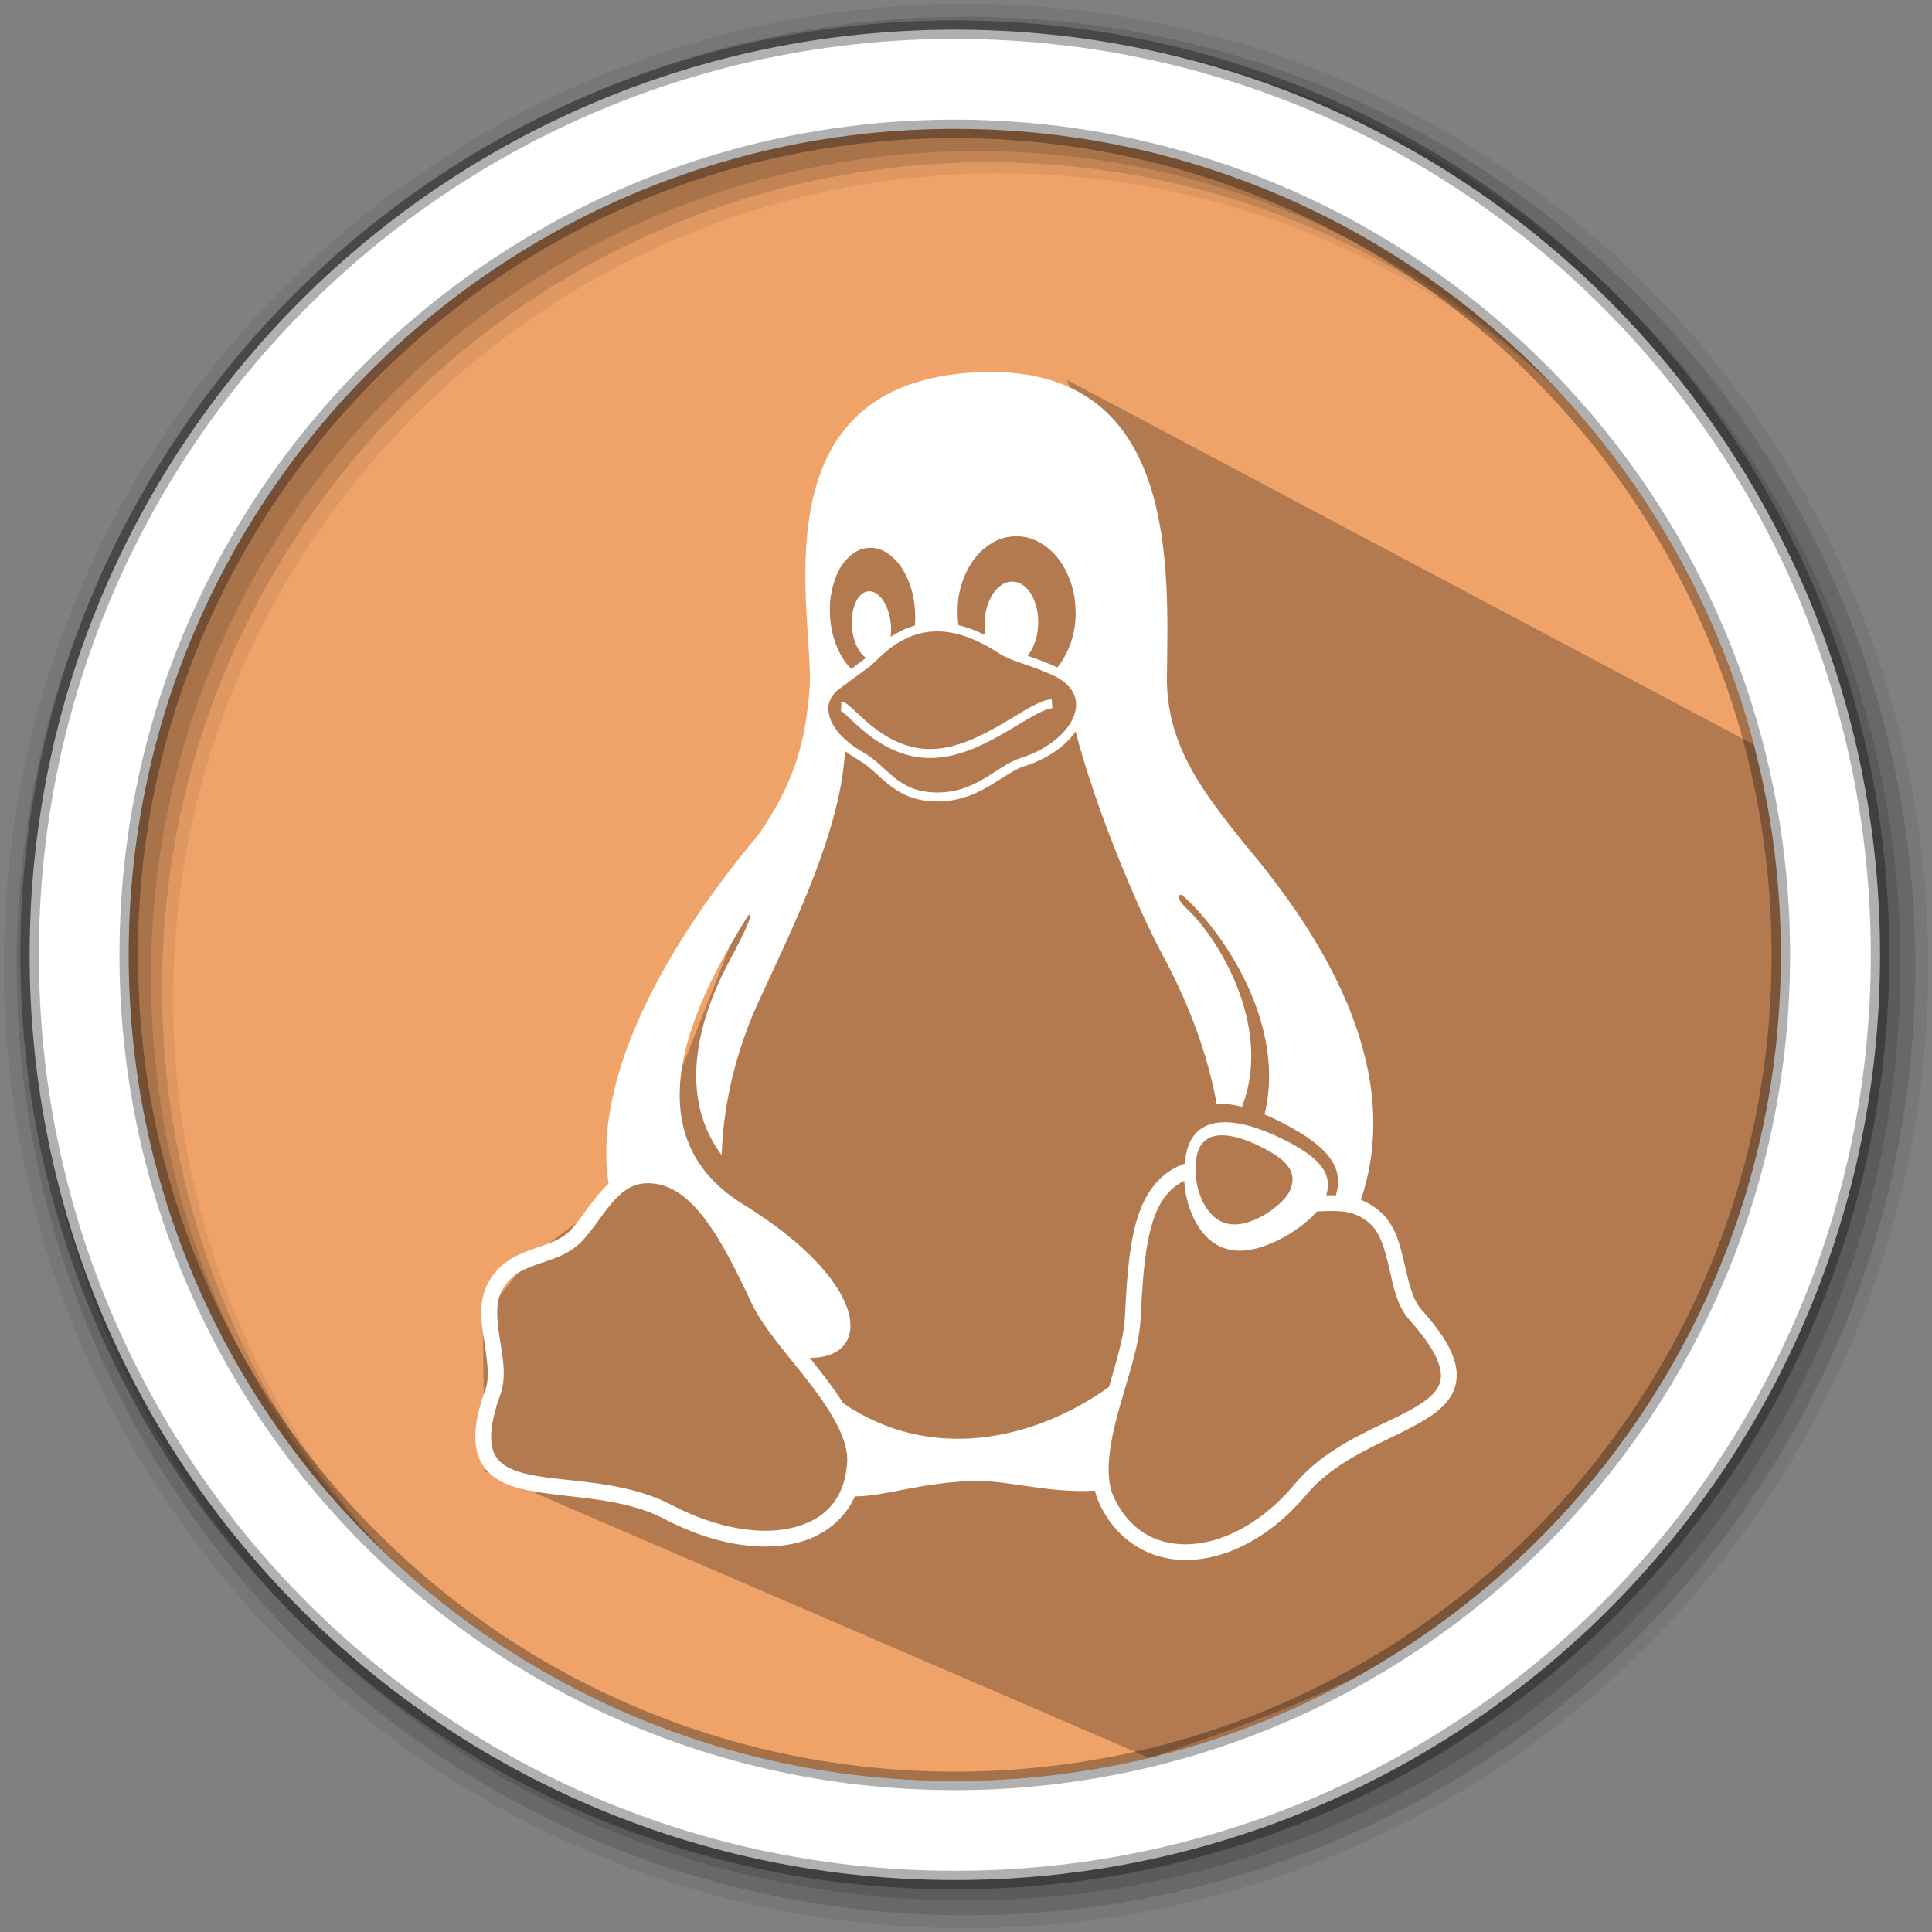 <svg height="512" viewBox="0 0 512 512" width="512" xmlns="http://www.w3.org/2000/svg">
 <rect x="0" y="0" width="512" height="512" fill="#808080" stroke="none"/>
 <path d="m471.95 253.05c0 120.9-98.01 218.9-218.9 218.9-120.9 0-218.9-98.01-218.9-218.9 0-120.9 98.01-218.9 218.9-218.9 120.9 0 218.9 98.01 218.9 218.9" fill="#efa369" fill-rule="evenodd"/>
 <path d="m256 1c-140.83 0-255 114.17-255 255 0 140.83 114.17 255 255 255 140.83 0 255-114.17 255-255 0-140.83-114.17-255-255-255m8.827 44.931c120.9 0 218.9 98 218.9 218.9 0 120.9-98 218.9-218.9 218.9-120.9 0-218.93-98-218.93-218.9 0-120.9 98.03-218.9 218.93-218.9" fill-opacity=".067" fill-rule="evenodd"/>
 <g fill-opacity=".129" fill-rule="evenodd">
  <path d="m256 4.433c-138.94 0-251.57 112.63-251.57 251.57 0 138.94 112.63 251.57 251.57 251.57 138.94 0 251.57-112.63 251.57-251.57 0-138.94-112.63-251.57-251.57-251.57m5.885 38.556c120.9 0 218.9 98 218.9 218.9 0 120.9-98 218.9-218.9 218.9-120.9 0-218.93-98-218.93-218.9 0-120.9 98.03-218.9 218.93-218.9"/>
  <path d="m256 8.356c-136.77 0-247.64 110.87-247.64 247.64 0 136.77 110.87 247.64 247.64 247.64 136.77 0 247.64-110.87 247.64-247.64 0-136.77-110.87-247.64-247.64-247.64m2.942 31.691c120.9 0 218.9 98 218.9 218.9 0 120.9-98 218.9-218.9 218.9-120.9 0-218.93-98-218.93-218.9 0-120.9 98.03-218.9 218.93-218.9"/>
 </g>
 <path d="m282.904 121.807l-.553-3.771-3.79-6.426-8.338-4.453-4.175 8.185h-3.336l-37.533 12.662-1.113.934-4.193-4.193-4.004 20.697-.835 50.665-41.968 106.201-19.016 20.794-13.646 10.123-12.451 15.888.43 40.775 176.239 76c80.733-26.721 172.019-70.113 169.53-213.31l-3.92-52.36-187.436-99.51 7.873 24.209" opacity=".25"/>
 <path d="m253.04 7.859c-135.42 0-245.19 109.78-245.19 245.19 0 135.42 109.78 245.19 245.19 245.19 135.42 0 245.19-109.78 245.19-245.19 0-135.42-109.78-245.19-245.19-245.19zm0 26.297c120.9 0 218.9 98 218.9 218.9 0 120.9-98 218.9-218.9 218.9-120.9 0-218.93-98-218.93-218.9 0-120.9 98.03-218.9 218.93-218.9z" fill="#ffffff" fill-rule="evenodd" stroke="#000000" stroke-opacity=".31" stroke-width="4.904"/>
 <path d="m262.61 98.577c-2.022-.003-4.131.081-6.33.256-55.583 4.476-40.842 63.197-41.667 82.861-1.015 14.38-3.931 25.712-13.821 39.77-11.619 13.817-27.978 36.181-35.727 59.46-3.657 10.987-5.398 22.186-3.791 32.785-.504.451-.983.923-1.439 1.41-3.411 3.642-5.932 8.055-8.741 11.026-2.624 2.618-6.363 3.613-10.471 5.087-4.11 1.475-8.622 3.649-11.361 8.905 0 0 0 .001-.001.001-.003.006-.012.018-.012.029l0 0c-2.48 4.631-1.742 9.964-.985 14.905.757 4.941 1.524 9.61.506 12.778-3.253 8.891-3.668 15.04-1.378 19.501 2.295 4.47 7.013 6.443 12.345 7.557 10.665 2.227 25.108 1.674 36.491 7.707l.978-1.846-.968 1.852c12.186 6.371 24.54 8.634 34.396 6.383 7.146-1.632 12.947-5.887 15.926-12.435 7.709-.035 16.169-3.303 29.72-4.049 9.193-.741 20.677 3.265 33.886 2.531.345 1.433.845 2.811 1.529 4.121.006.018.012.029.023.041 5.121 10.24 14.635 14.923 24.775 14.123 10.153-.801 20.947-6.788 29.673-17.172l-1.6-1.344 1.612 1.33c8.317-10.085 22.122-14.266 31.275-19.787 4.577-2.761 8.291-6.217 8.578-11.237.287-5.018-2.659-10.641-9.433-18.161 0 0-.001-.001-.001-.001-.001-.003-.006-.006-.006-.012-2.226-2.515-3.288-7.177-4.429-12.142-1.14-4.961-2.413-10.313-6.486-13.782l0 0c-.012-.006-.018-.012-.023-.023 0 0 0 0 0 0-1.621-1.413-3.306-2.371-5.002-3.015 5.663-16.795 3.441-33.519-2.275-48.632-7.016-18.548-19.264-34.709-28.619-45.764-10.471-13.207-20.712-25.746-20.51-44.266.312-28.266 3.109-80.683-46.63-80.751zm6.734 43.546c2.822 0 5.233.827 7.709 2.625 2.515 1.826 4.328 4.111 5.788 7.303 1.434 3.111 2.123 6.153 2.191 9.764 0 .095 0 .175.029.27.023 3.706-.609 6.857-2.015 10.075-.803 1.837-1.724 3.378-2.827 4.713-.374-.18-.763-.353-1.167-.519l0 0c-2.796-1.198-4.941-1.96-6.729-2.58.648-.779 1.188-1.703 1.662-2.858.717-1.745 1.068-3.449 1.136-5.477 0-.081.023-.149.023-.243.041-1.947-.216-3.611-.784-5.315-.595-1.785-1.352-3.07-2.448-4.138-1.095-1.068-2.191-1.555-3.503-1.596-.061-.003-.123-.003-.184-.003-1.234.003-2.305.427-3.414 1.355-1.163.974-2.029 2.218-2.745 3.949-.717 1.731-1.068 3.449-1.136 5.491-.012.081-.012.149-.012.23-.023 1.122.047 2.151.221 3.149-2.525-1.258-4.904-2.116-7.137-2.647-.128-.966-.201-1.962-.224-3.004l0-.284c-.041-3.692.568-6.857 1.988-10.075 1.42-3.219 3.178-5.531 5.653-7.411 2.475-1.88 4.909-2.745 7.79-2.772.047 0 .09 0 .135 0zm-38.63 3.059c1.872.003 3.548.63 5.281 2.014 1.88 1.501 3.3 3.421 4.49 6.126 1.19 2.705 1.826 5.41 2.002 8.601l0 .029c.085 1.34.075 2.602-.029 3.824-.37.105-.733.219-1.089.342-2.019.695-3.798 1.642-5.349 2.666.152-1.071.174-2.158.058-3.37-.018-.068-.018-.122-.018-.189-.163-1.609-.5-2.962-1.068-4.328-.609-1.42-1.285-2.421-2.177-3.192-.809-.699-1.573-1.019-2.414-1.013-.087 0-.175.003-.264.012-.947.081-1.731.541-2.475 1.447-.744.906-1.231 2.029-1.582 3.516-.352 1.488-.447 2.948-.297 4.625 0 .068.012.122.012.189.163 1.623.487 2.975 1.068 4.341.595 1.406 1.285 2.407 2.177 3.178.15.129.297.245.445.349-.928.715-1.372 1.044-2.133 1.603-.488.358-1.069.784-1.745 1.282-1.473-1.38-2.622-3.114-3.627-5.398-1.19-2.705-1.826-5.41-2.015-8.601l0-.029c-.175-3.192.135-5.937 1.014-8.777.879-2.84 2.056-4.896 3.76-6.586 1.704-1.69 3.422-2.542 5.491-2.651.161-.006.322-.012.48-.012zm17.569 22.143c4.352-.018 9.588 1.41 15.928 5.486 3.894 2.532 6.924 2.744 13.902 5.732l.012.003.006.003c3.357 1.377 5.328 3.173 6.29 5.063.963 1.891.986 3.941.18 6.098-1.611 4.314-6.756 8.853-13.974 11.107l-.006.003-.006.003c-3.52 1.144-6.589 3.669-10.207 5.738-3.618 2.069-7.713 3.738-13.28 3.416 0-0 0 0 0 0-4.739-.276-7.572-1.885-10.134-3.944-2.562-2.059-4.794-4.645-8.063-6.565l-.006-.006-.006-.006c-5.265-2.976-8.14-6.418-9.042-9.402-.902-2.984-.058-5.531 2.557-7.489 2.937-2.201 4.977-3.698 6.336-4.696 1.35-.991 1.912-1.362 2.342-1.775.001-.003.003-.003.006-.006 0 0 .001-.003.001-.003 2.207-2.089 5.725-5.895 11.027-7.72 1.825-.628 3.862-1.034 6.141-1.043zm30.43 17.997c-1.878.113-3.845 1.079-6.135 2.357-2.29 1.279-4.865 2.914-7.656 4.525-5.582 3.221-12.007 6.302-18.393 6.302-6.395 0-11.505-2.954-15.337-5.991-1.916-1.519-3.498-3.048-4.761-4.231-.632-.592-1.18-1.096-1.691-1.49-.511-.394-.927-.784-1.783-.784l-.041 1.797c-.061.601-.124.583-.099.599.041.029.238.095.47.273.376.289.898.762 1.517 1.341 1.238 1.16 2.884 2.754 4.91 4.36 4.052 3.211 9.687 6.505 16.816 6.505 7.138 0 13.892-3.337 19.583-6.62 2.845-1.642 5.429-3.281 7.627-4.508 2.197-1.227 4.046-1.996 5.116-2.06l-.142-2.376zm6.345 8.542c4.741 18.69 15.769 45.685 22.856 58.859 3.767 6.99 11.262 21.84 14.501 39.732 2.052-.063 4.311.235 6.731.854 8.467-21.949-7.18-45.591-14.334-52.176-2.889-2.803-3.027-4.059-1.595-3.999 7.762 6.865 17.953 20.671 21.66 36.256 1.691 7.106 2.051 14.577.237 21.949.887.368 1.789.77 2.702 1.202 13.59 6.618 18.617 12.373 16.2 20.227-.796-.029-1.579-.023-2.343-.006-.071.001-.142.003-.213.006 1.968-6.226-2.392-10.818-14.009-16.074-12.05-5.301-21.652-4.774-23.275 5.978-.104.563-.188 1.137-.251 1.719-.9.312-1.805.712-2.713 1.208-5.658 3.096-8.746 8.714-10.464 15.604-1.716 6.884-2.208 15.207-2.682 24.563 0 .001 0 .003 0 .006-.29 4.704-2.224 11.067-4.185 17.807-19.739 14.08-47.136 20.181-70.397 4.306-1.576-2.494-3.385-4.964-5.246-7.401-1.189-1.556-2.41-3.103-3.624-4.628 2.388 0 4.417-.389 6.058-1.133 2.04-.925 3.473-2.411 4.182-4.318 1.418-3.815-.006-9.196-4.546-15.341-4.54-6.145-12.228-13.079-23.526-20.008 0 0-.001 0-.001-.001-8.3-5.164-12.942-11.493-15.115-18.365-2.173-6.873-1.868-14.304-.194-21.641 3.214-14.083 11.473-27.781 16.743-36.376 1.419-1.044.507 1.938-5.335 12.786-5.235 9.918-15.023 32.807-1.622 50.673.358-12.715 3.395-25.682 8.492-37.812 7.425-16.831 22.955-46.017 24.189-69.28.636.462 2.821 1.936 3.795 2.49.001.003.003.003.006.003 2.849 1.678 4.989 4.13 7.76 6.358 2.777 2.232 6.246 4.159 11.487 4.465l0 0c6.117.354 10.78-1.541 14.599-3.725 3.814-2.181 6.861-4.595 9.748-5.537.003-.003.006-.003.012-.003 6.1-1.908 10.95-5.284 13.71-9.222zm38.743 106.998c2.471-.012 5.464.812 8.74 2.278 8.818 4.071 11.576 7.56 9.169 12.685-2.029 3.868-10.711 10.021-16.661 8.398-6.072-1.569-9.034-10.319-8.047-16.932.529-4.491 3.069-6.412 6.799-6.43zm-9.976 12.085c.498 8.087 4.5 16.335 11.576 18.12 7.743 2.04 18.908-4.604 23.622-10.023.94-.035 1.859-.084 2.751-.105 4.135-.1 7.603.136 11.146 3.235l.012.012.012.012c2.723 2.307 4.017 6.667 5.14 11.551 1.123 4.884 2.02 10.203 5.387 13.993l.006.006.003.006c6.472 7.182 8.553 12.037 8.376 15.135-.177 3.099-2.421 5.399-6.563 7.898-8.282 4.995-22.956 9.339-32.329 20.692-8.139 9.685-18.063 15.005-26.803 15.695-8.74.69-16.281-2.938-20.726-11.86l-.012-.023-.012-.023c-2.758-5.246-1.609-13.526.714-22.259 2.323-8.733 5.661-17.7 6.108-24.989l0-.012 0-.012c.473-9.338.995-17.494 2.564-23.786 1.569-6.292 4.039-10.554 8.415-12.949.203-.111.406-.216.607-.316zm-142.124.61c.653.001 1.345.058 2.081.169 4.954.75 9.274 4.214 13.436 9.86 4.162 5.646 8.035 13.352 12.016 21.901l.006.012.003.012c3.199 6.677 9.95 14.02 15.672 21.51 5.721 7.49 10.149 15.009 9.572 20.763l-.001.029-.001.029c-.746 9.815-6.282 15.158-14.781 17.099-8.496 1.941-20.015.012-31.519-6.006-.003 0-.006 0-.012 0-12.728-6.741-27.87-6.072-37.583-8.1-4.858-1.015-8.028-2.54-9.482-5.374-1.455-2.834-1.487-7.778 1.604-16.209l.012-.035.012-.035c1.529-4.716.398-9.876-.345-14.72-.742-4.844-1.105-9.249.549-12.32l.006-.012.006-.018c2.118-4.082 5.223-5.541 9.078-6.924 3.855-1.383 8.426-2.469 12.035-6.087l.018-.018.018-.018c3.337-3.52 5.843-7.933 8.777-11.065 2.475-2.643 4.952-4.394 8.686-4.42.041 0 .087 0 .131 0z" fill="#ffffff" overflow="visible"/>
</svg>
